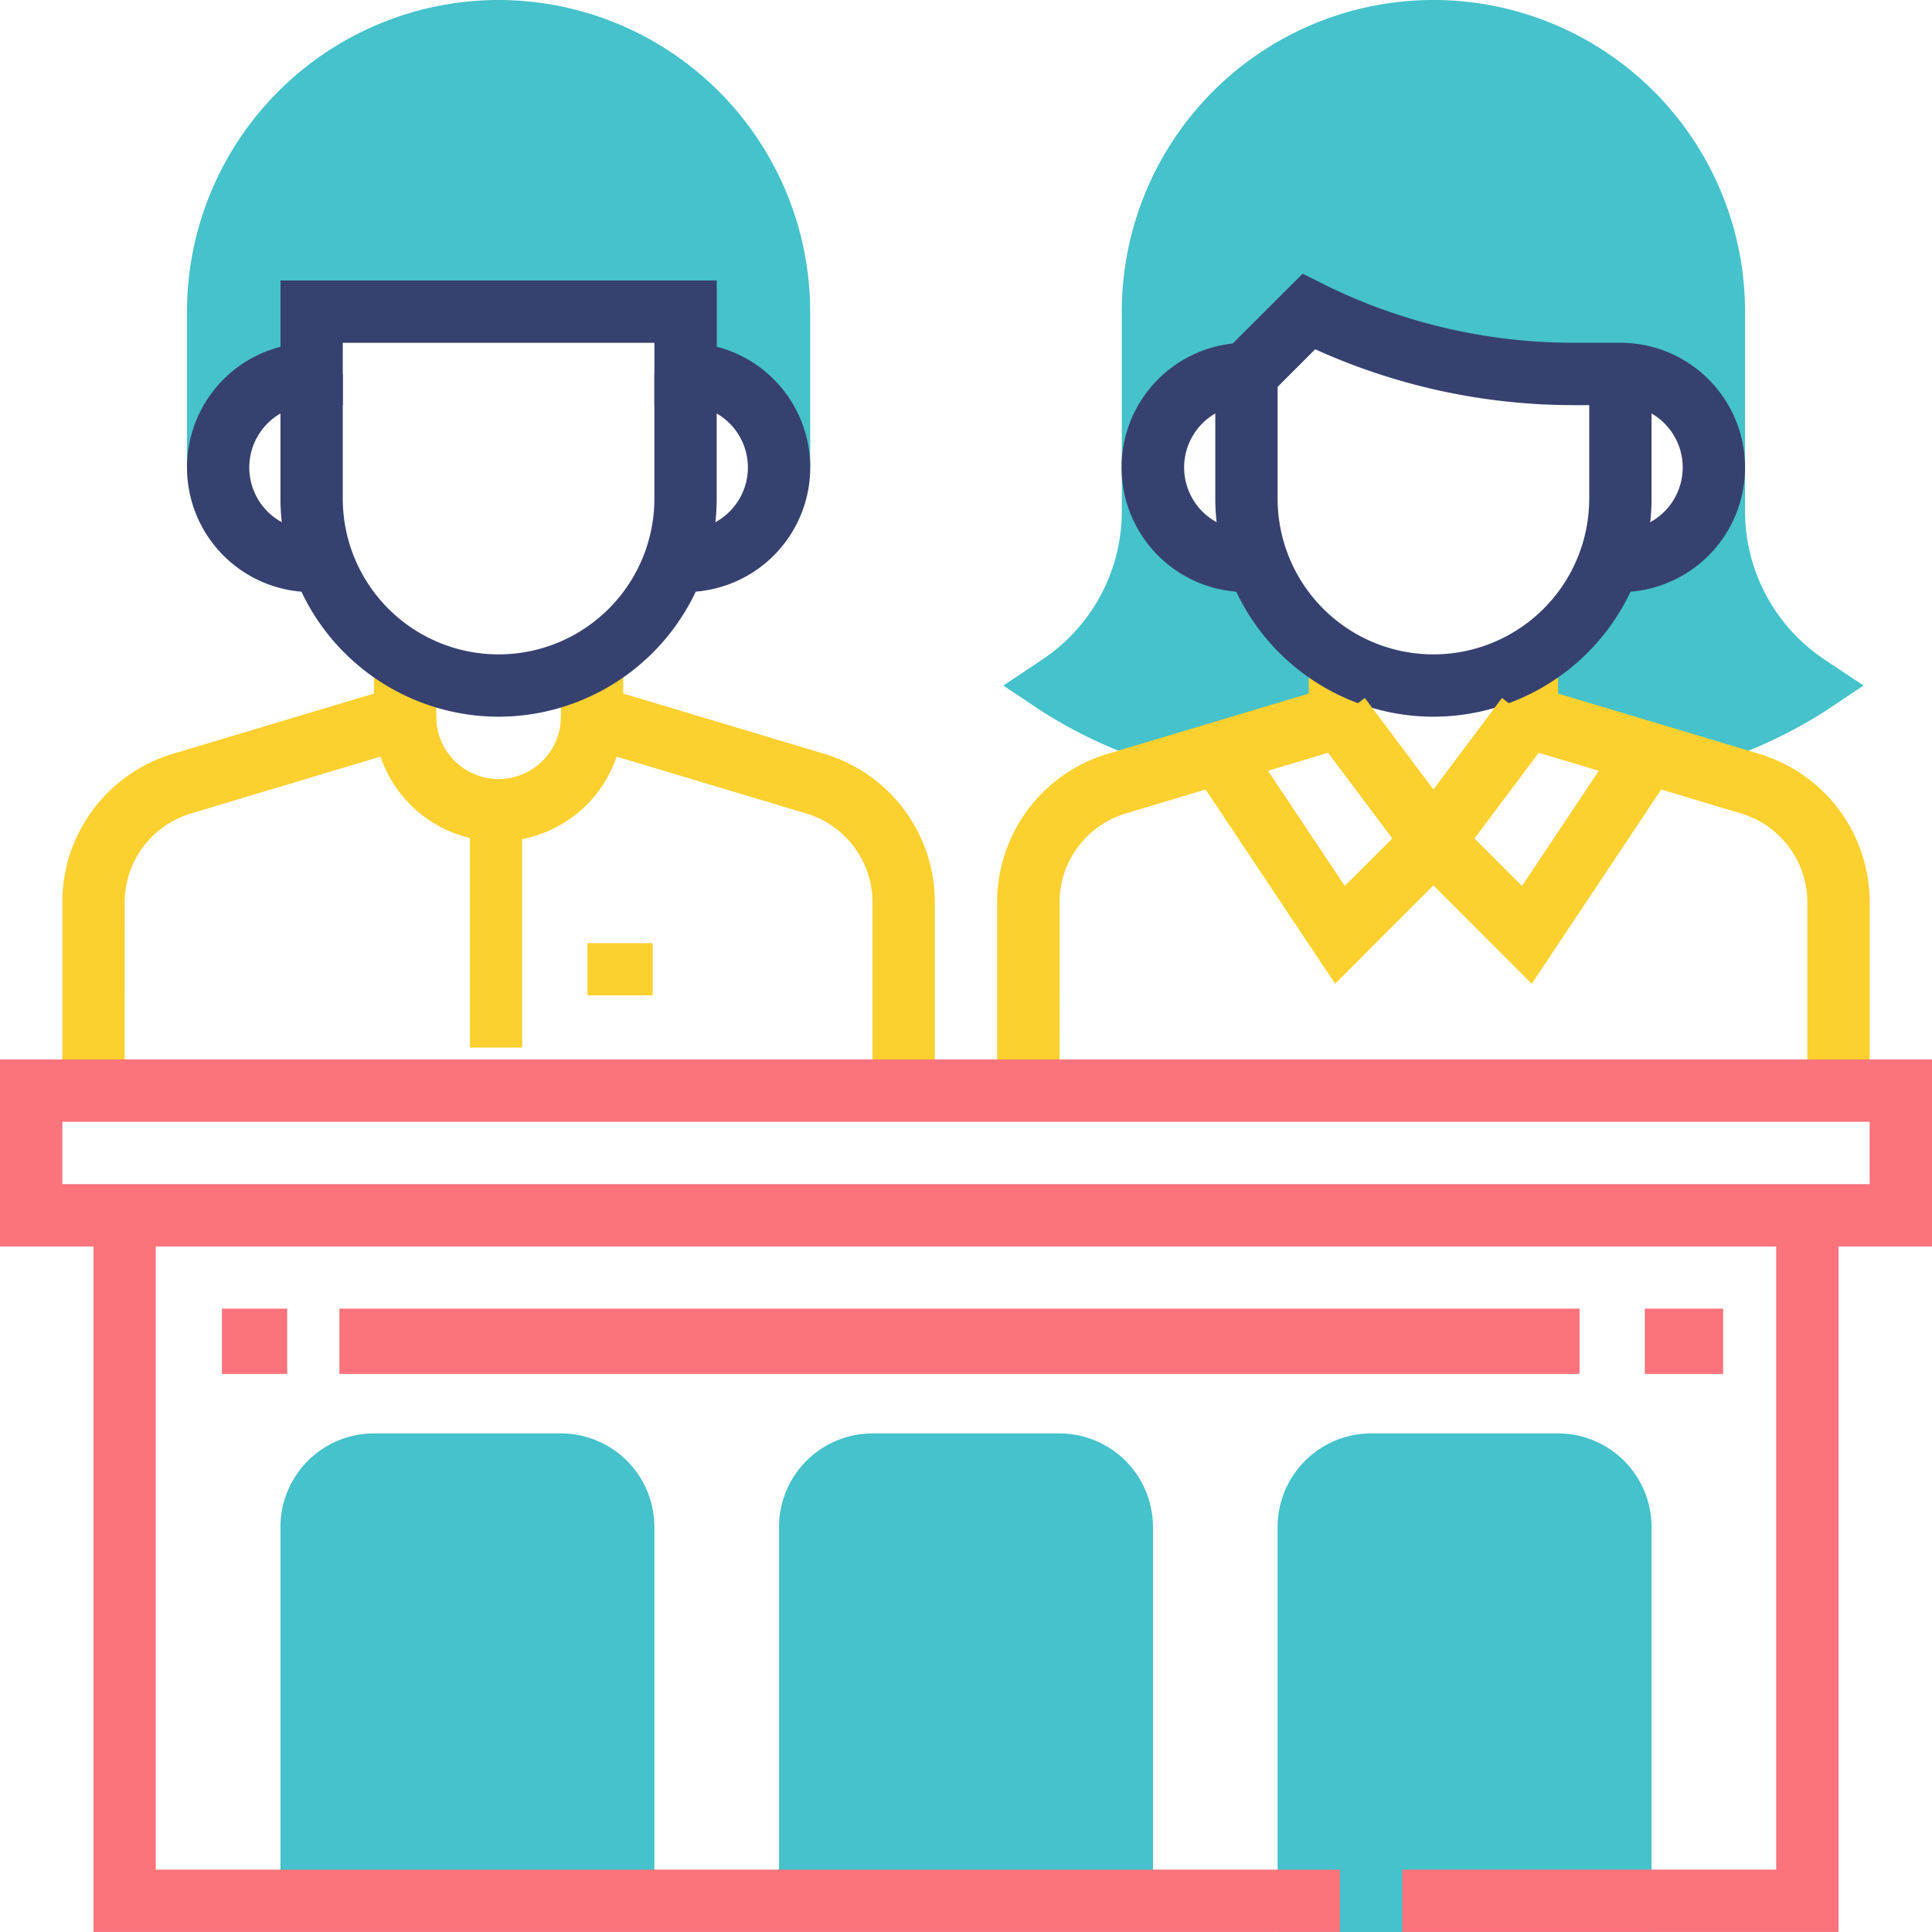 <svg id="Grupo_18498" data-name="Grupo 18498" xmlns="http://www.w3.org/2000/svg" width="148" height="148" viewBox="0 0 148 148">
  <g id="Grupo_18474" data-name="Grupo 18474" transform="translate(76.857 0)">
    <path id="Trazado_37538" data-name="Trazado 37538" d="M461.894,559.83l13.091-3.927v-4.354a14.349,14.349,0,0,1-6.328-7.581h-.835a7.161,7.161,0,0,1,0-14.323l4.774-4.774a45.225,45.225,0,0,0,20.223,4.774h3.648a7.161,7.161,0,1,1,0,14.323h-.833a14.349,14.349,0,0,1-6.328,7.581V555.9L502.4,559.83a36.38,36.38,0,0,0,9.718-4.328l2.979-1.986-2.979-1.986a13.665,13.665,0,0,1-6.1-11.394V524.871a23.871,23.871,0,0,0-47.742,0v15.266a13.665,13.665,0,0,1-6.1,11.394l-2.979,1.986,2.979,1.986A36.38,36.38,0,0,0,461.894,559.83Z" transform="translate(-449.197 -501)" fill="#45c2cb"/>
  </g>
  <g id="Grupo_18475" data-name="Grupo 18475" transform="translate(76.387 50.129)">
    <path id="Trazado_37539" data-name="Trazado 37539" d="M453.774,555.419H449V541.042a11.867,11.867,0,0,1,8.505-11.437L472.871,525v-3h4.774v6.55l-18.767,5.631a7.115,7.115,0,0,0-5.1,6.86Z" transform="translate(-449 -522)" fill="#fcd02f"/>
  </g>
  <g id="Grupo_18476" data-name="Grupo 18476" transform="translate(114.581 50.129)">
    <path id="Trazado_37540" data-name="Trazado 37540" d="M493.645,555.419h-4.774V541.042a7.115,7.115,0,0,0-5.1-6.86L465,528.55V522h4.774v3l15.363,4.607a11.866,11.866,0,0,1,8.508,11.437Z" transform="translate(-465 -522)" fill="#fcd02f"/>
  </g>
  <g id="Grupo_18477" data-name="Grupo 18477" transform="translate(93.097 28.645)">
    <path id="Trazado_37541" data-name="Trazado 37541" d="M472.71,539.258A16.731,16.731,0,0,1,456,522.548V513h4.774v9.548a11.935,11.935,0,1,0,23.871,0V513h4.774v9.548A16.731,16.731,0,0,1,472.71,539.258Z" transform="translate(-456 -513)" fill="#374170"/>
  </g>
  <g id="Grupo_18478" data-name="Grupo 18478" transform="translate(85.935 20.966)">
    <path id="Trazado_37542" data-name="Trazado 37542" d="M491.194,534.172h-.816V529.4h.816a4.774,4.774,0,1,0,0-9.548h-3.648a47.888,47.888,0,0,1-19.729-4.28l-4.28,4.28h-.988a4.774,4.774,0,0,0,0,9.548h.819v4.774h-.816A9.55,9.55,0,0,1,461.5,515.13l5.352-5.347,1.537.769a43.04,43.04,0,0,0,19.156,4.523h3.648a9.548,9.548,0,0,1,0,19.1Z" transform="translate(-453 -509.783)" fill="#374170"/>
  </g>
  <g id="Grupo_18479" data-name="Grupo 18479" transform="translate(4.774 50.129)">
    <path id="Trazado_37543" data-name="Trazado 37543" d="M423.774,555.419H419V541.042a11.867,11.867,0,0,1,8.505-11.437L442.871,525v-3h4.774v6.55l-18.767,5.631a7.115,7.115,0,0,0-5.1,6.86Z" transform="translate(-419 -522)" fill="#fcd02f"/>
  </g>
  <g id="Grupo_18480" data-name="Grupo 18480" transform="translate(42.968 50.129)">
    <path id="Trazado_37544" data-name="Trazado 37544" d="M463.645,555.419h-4.774V541.042a7.115,7.115,0,0,0-5.1-6.86L435,528.55V522h4.774v3l15.363,4.607a11.866,11.866,0,0,1,8.508,11.437Z" transform="translate(-435 -522)" fill="#fcd02f"/>
  </g>
  <g id="Grupo_18481" data-name="Grupo 18481" transform="translate(21.484 28.645)">
    <path id="Trazado_37545" data-name="Trazado 37545" d="M442.71,539.258A16.731,16.731,0,0,1,426,522.548V513h4.774v9.548a11.935,11.935,0,1,0,23.871,0V513h4.774v9.548A16.731,16.731,0,0,1,442.71,539.258Z" transform="translate(-426 -513)" fill="#374170"/>
  </g>
  <g id="Grupo_18482" data-name="Grupo 18482" transform="translate(14.323 0)">
    <path id="Trazado_37546" data-name="Trazado 37546" d="M446.871,501A23.9,23.9,0,0,0,423,524.871v11.935h2.387a7.161,7.161,0,0,1,7.161-7.161v-4.774h28.645v4.774a7.161,7.161,0,0,1,7.161,7.161h2.387V524.871A23.9,23.9,0,0,0,446.871,501Z" transform="translate(-423 -501)" fill="#45c2cb"/>
  </g>
  <g id="Grupo_18483" data-name="Grupo 18483" transform="translate(14.323 21.484)">
    <path id="Trazado_37547" data-name="Trazado 37547" d="M461.194,533.871h-.816V529.1h.816a4.774,4.774,0,1,0,0-9.548h-2.387v-4.774H434.935v4.774h-2.387a4.774,4.774,0,0,0,0,9.548h.819v4.774h-.816a9.548,9.548,0,0,1-2.387-18.793V510h33.419v5.077a9.548,9.548,0,0,1-2.387,18.793Z" transform="translate(-423 -510)" fill="#374170"/>
  </g>
  <g id="Grupo_18484" data-name="Grupo 18484" transform="translate(97.871 109.806)">
    <path id="Trazado_37548" data-name="Trazado 37548" d="M479.484,547H465.161A7.17,7.17,0,0,0,458,554.161v31.032h28.645V554.161A7.17,7.17,0,0,0,479.484,547Z" transform="translate(-458 -547)" fill="#45c2cb"/>
  </g>
  <g id="Grupo_18485" data-name="Grupo 18485" transform="translate(91.111 53.472)">
    <path id="Trazado_37549" data-name="Trazado 37549" d="M466.332,545.287l-11.164-16.745,3.972-2.648,7.933,11.9,3.639-3.639-5.919-7.893,3.818-2.863,8.4,11.2Z" transform="translate(-455.168 -523.4)" fill="#fcd02f"/>
  </g>
  <g id="Grupo_18486" data-name="Grupo 18486" transform="translate(106.655 53.472)">
    <path id="Trazado_37550" data-name="Trazado 37550" d="M472.363,545.287,461.68,534.6l8.4-11.2,3.818,2.863-5.919,7.893,3.639,3.639,7.933-11.9,3.972,2.648Z" transform="translate(-461.68 -523.4)" fill="#fcd02f"/>
  </g>
  <g id="Grupo_18487" data-name="Grupo 18487" transform="translate(0 81.161)">
    <path id="Trazado_37551" data-name="Trazado 37551" d="M565,549.323H417V535H565Zm-143.226-4.774H560.226v-4.774H421.774Z" transform="translate(-417 -535)" fill="#fb737b"/>
  </g>
  <g id="Grupo_18488" data-name="Grupo 18488" transform="translate(107.419 93.097)">
    <path id="Trazado_37552" data-name="Trazado 37552" d="M495.419,594.9H462v-4.774h28.645V540h4.774Z" transform="translate(-462 -540)" fill="#fb737b"/>
  </g>
  <g id="Grupo_18489" data-name="Grupo 18489" transform="translate(21.484 109.806)">
    <path id="Trazado_37553" data-name="Trazado 37553" d="M447.484,547H433.161A7.17,7.17,0,0,0,426,554.161v28.645h28.645V554.161A7.17,7.17,0,0,0,447.484,547Z" transform="translate(-426 -547)" fill="#45c2cb"/>
  </g>
  <g id="Grupo_18490" data-name="Grupo 18490" transform="translate(59.677 109.806)">
    <path id="Trazado_37554" data-name="Trazado 37554" d="M463.484,547H449.161A7.17,7.17,0,0,0,442,554.161v28.645h28.645V554.161A7.17,7.17,0,0,0,463.484,547Z" transform="translate(-442 -547)" fill="#45c2cb"/>
  </g>
  <g id="Grupo_18491" data-name="Grupo 18491" transform="translate(7.161 93.097)">
    <path id="Trazado_37555" data-name="Trazado 37555" d="M515.484,594.9H420V540h4.774v50.129h90.71Z" transform="translate(-420 -540)" fill="#fb737b"/>
  </g>
  <g id="Grupo_18492" data-name="Grupo 18492" transform="translate(17.042 100.461)">
    <rect id="Rectángulo_3595" data-name="Rectángulo 3595" width="5" height="5" transform="translate(-0.042 -0.213)" fill="#fb737b"/>
  </g>
  <g id="Grupo_18493" data-name="Grupo 18493" transform="translate(26.012 100.461)">
    <rect id="Rectángulo_3596" data-name="Rectángulo 3596" width="95" height="5" transform="translate(-0.012 -0.213)" fill="#fb737b"/>
  </g>
  <g id="Grupo_18494" data-name="Grupo 18494" transform="translate(126.473 100.461)">
    <rect id="Rectángulo_3597" data-name="Rectángulo 3597" width="6" height="5" transform="translate(-0.473 -0.213)" fill="#fb737b"/>
  </g>
  <g id="Grupo_18495" data-name="Grupo 18495" transform="translate(28.645 54.903)">
    <path id="Trazado_37556" data-name="Trazado 37556" d="M438.548,533.548A9.558,9.558,0,0,1,429,524h4.774a4.774,4.774,0,0,0,9.548,0H448.1A9.558,9.558,0,0,1,438.548,533.548Z" transform="translate(-429 -524)" fill="#fcd02f"/>
  </g>
  <g id="Grupo_18496" data-name="Grupo 18496" transform="translate(35.879 61.891)">
    <rect id="Rectángulo_3598" data-name="Rectángulo 3598" width="4" height="18" transform="translate(0.121 0.357)" fill="#fcd02f"/>
  </g>
  <g id="Grupo_18497" data-name="Grupo 18497" transform="translate(44.848 72.654)">
    <rect id="Rectángulo_3599" data-name="Rectángulo 3599" width="5" height="4" transform="translate(0.152 -0.406)" fill="#fcd02f"/>
  </g>
</svg>
